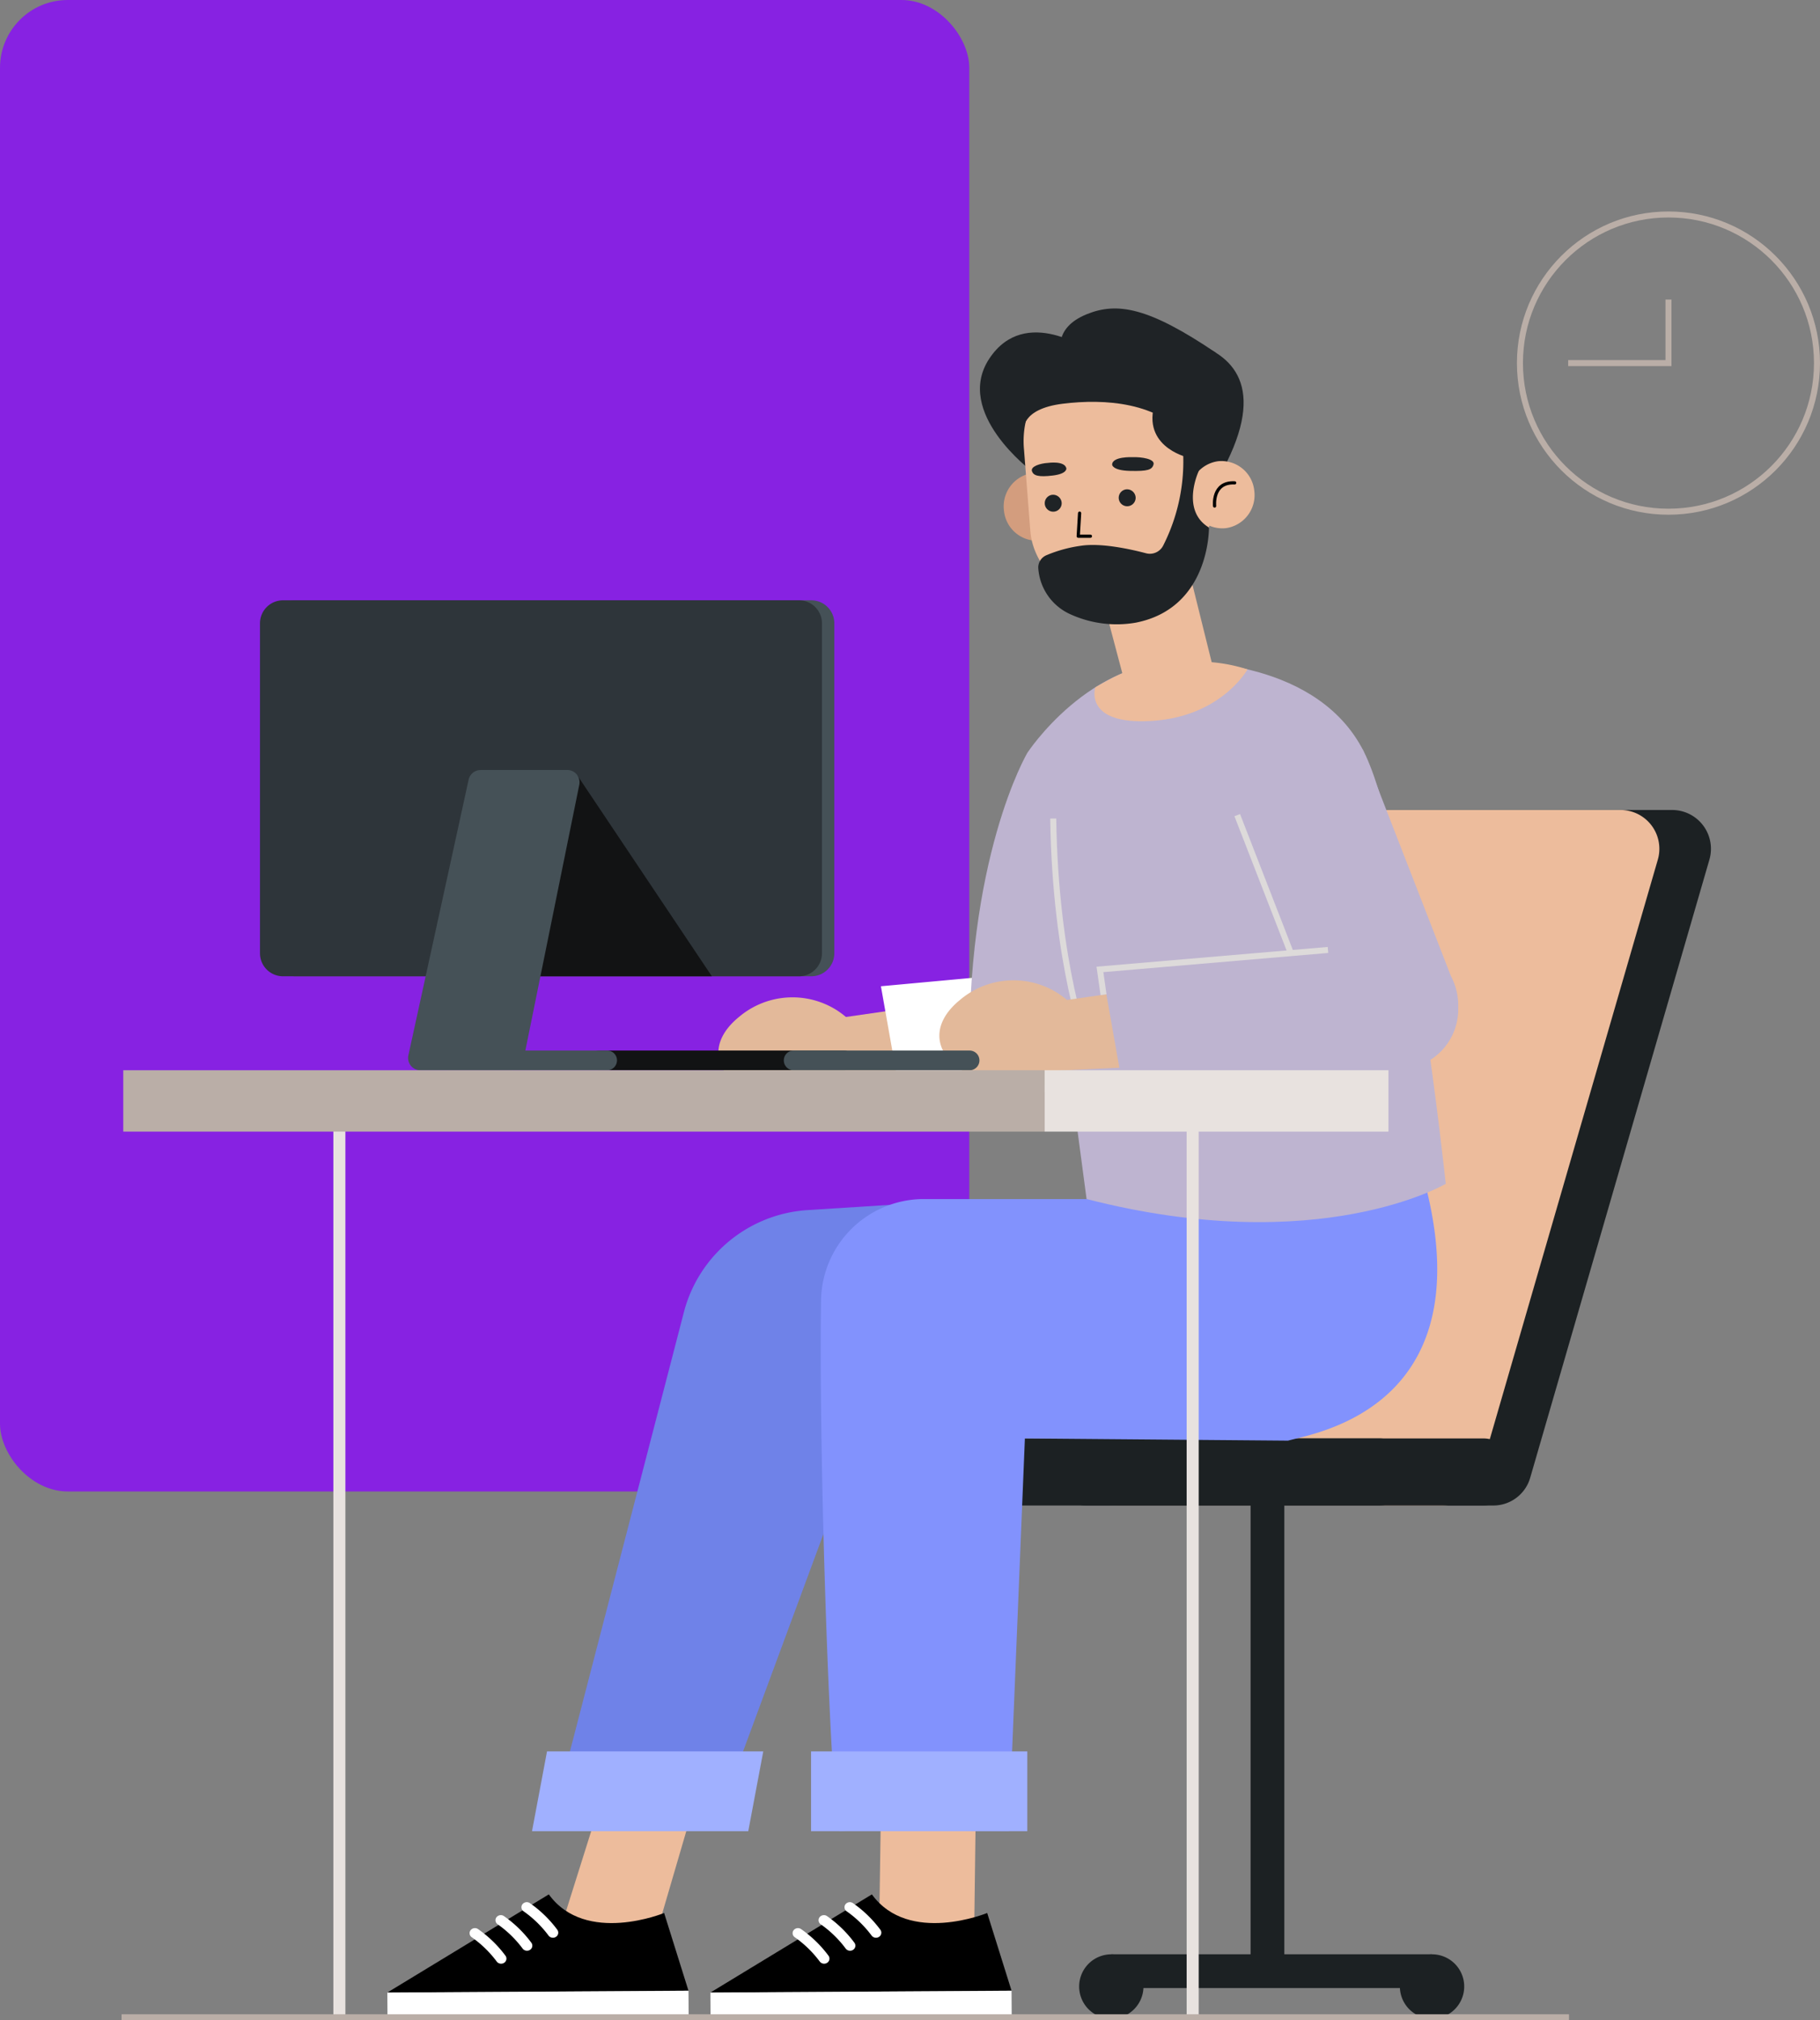 <svg xmlns="http://www.w3.org/2000/svg" width="295.488" height="327.806" viewBox="0 0 295.488 327.806">
  <rect x="0" y="0" width="295.488" height="327.806" fill="#808080" stroke="none"/>
  <g id="Grupo_1098901" data-name="Grupo 1098901" transform="translate(-1027.762 -3751.047)">
    <rect id="Rectángulo_400955" data-name="Rectángulo 400955" width="157.369" height="241.998" rx="11" transform="translate(1027.762 3751.047)" fill="#8722e2"/>
    <g id="Grupo_1098900" data-name="Grupo 1098900" transform="translate(1010 3785.07)">
      <g id="Grupo_1099206" data-name="Grupo 1099206" transform="translate(0)">
        <path id="Trazado_873465" data-name="Trazado 873465" d="M85.622,174.11H24.751a6.305,6.305,0,0,1-5.963-8.116l29.071-100.2a6.23,6.23,0,0,1,5.961-4.535h60.871a6.3,6.3,0,0,1,5.961,8.116l-29.069,100.2a6.23,6.23,0,0,1-5.961,4.535" transform="translate(174.625 36.144)" fill="#1c2123"/>
        <path id="Trazado_873466" data-name="Trazado 873466" d="M83.039,174.11H30.017a6.3,6.3,0,0,1-5.961-8.116l29.069-100.2a6.23,6.23,0,0,1,5.961-4.535h53.021a6.3,6.3,0,0,1,5.961,8.116L89,169.575a6.23,6.23,0,0,1-5.961,4.535" transform="translate(168.834 36.144)" fill="#edbc9c"/>
        <path id="Trazado_873467" data-name="Trazado 873467" d="M118.856,136.27H54.428a5.441,5.441,0,0,1,0-10.882h64.428a5.441,5.441,0,0,1,0,10.882" transform="translate(122.812 73.983)" fill="#1c2123"/>
        <rect id="Rectángulo_401197" data-name="Rectángulo 401197" width="52.074" height="5.479" transform="translate(198.19 283.069)" fill="#1c2123"/>
        <path id="Trazado_873468" data-name="Trazado 873468" d="M86.842,182.4a5.222,5.222,0,1,1-6.006-4.3,5.221,5.221,0,0,1,6.006,4.3" transform="translate(116.501 105.046)" fill="#1c2123"/>
        <rect id="Rectángulo_401198" data-name="Rectángulo 401198" width="5.479" height="75.905" transform="translate(220.802 209.406)" fill="#1c2123"/>
        <path id="Trazado_873469" data-name="Trazado 873469" d="M54.092,182.4a5.222,5.222,0,1,1-6-4.3,5.219,5.219,0,0,1,6,4.3" transform="translate(201.323 105.046)" fill="#1c2123"/>
        <path id="Trazado_873470" data-name="Trazado 873470" d="M108.248,136.27H43.82a5.441,5.441,0,1,1,0-10.882h64.428a5.441,5.441,0,0,1,0,10.882" transform="translate(150.287 73.983)" fill="#1c2123"/>
        <path id="Trazado_873471" data-name="Trazado 873471" d="M120.692,188.64l9.683-30.754,15.4-.817-9.659,33-14.856.094Z" transform="translate(-12.682 92.676)" fill="#edbc9c"/>
        <path id="Trazado_873472" data-name="Trazado 873472" d="M167.875,174.933s-12.738,5.239-18.721-3.018l-26.223,15.929,48.892-.315Z" transform="translate(-42.288 101.436)"/>
        <rect id="Rectángulo_401199" data-name="Rectángulo 401199" width="4.503" height="48.893" transform="matrix(-0.006, -1, 1, -0.006, 80.675, 293.784)" fill="#fff"/>
        <path id="Trazado_873473" data-name="Trazado 873473" d="M141,178.413a.852.852,0,0,1-.358-.272,17.842,17.842,0,0,0-4.029-3.929.8.8,0,0,1-.238-1.14.9.9,0,0,1,1.2-.229,19.172,19.172,0,0,1,4.471,4.331.8.8,0,0,1-.191,1.15.9.9,0,0,1-.851.089" transform="translate(-33.811 101.905)" fill="#fff"/>
        <path id="Trazado_873474" data-name="Trazado 873474" d="M143.645,179.738a.852.852,0,0,1-.358-.272,17.844,17.844,0,0,0-4.029-3.929.8.8,0,0,1-.239-1.14.9.9,0,0,1,1.2-.229,19.173,19.173,0,0,1,4.471,4.331.8.8,0,0,1-.191,1.15.9.9,0,0,1-.851.089" transform="translate(-40.667 102.686)" fill="#fff"/>
        <path id="Trazado_873475" data-name="Trazado 873475" d="M146.29,181.061a.858.858,0,0,1-.356-.272,17.88,17.88,0,0,0-4.031-3.929.8.8,0,0,1-.239-1.138.9.9,0,0,1,1.2-.229,19.13,19.13,0,0,1,4.473,4.33.8.8,0,0,1-.191,1.15.9.9,0,0,1-.852.089" transform="translate(-47.518 103.467)" fill="#fff"/>
        <path id="Trazado_873476" data-name="Trazado 873476" d="M156.7,101.551l-13.387.851a22.215,22.215,0,0,0-19.991,16.2L102.343,199.41l26.625,1.275L156.7,125.721Z" transform="translate(5.569 59.919)" fill="#6f82e8"/>
        <path id="Trazado_873477" data-name="Trazado 873477" d="M150.4,170.269h-35.11l2.436-12.944h35.108Z" transform="translate(-11.152 92.827)" fill="#a0b0ff"/>
        <path id="Trazado_873478" data-name="Trazado 873478" d="M93.512,188.488l.447-30.346,15.4-.817-.425,32.594-14.856.094Z" transform="translate(66.95 92.827)" fill="#edbc9c"/>
        <path id="Trazado_873479" data-name="Trazado 873479" d="M134.887,174.933s-12.738,5.239-18.721-3.018L89.943,187.844l48.892-.315Z" transform="translate(43.152 101.436)"/>
        <rect id="Rectángulo_401200" data-name="Rectángulo 401200" width="4.503" height="48.893" transform="matrix(-0.006, -1, 1, -0.006, 133.127, 293.784)" fill="#fff"/>
        <path id="Trazado_873480" data-name="Trazado 873480" d="M108.011,178.413a.852.852,0,0,1-.358-.272,17.842,17.842,0,0,0-4.029-3.929.8.8,0,0,1-.238-1.14.9.9,0,0,1,1.2-.229,19.172,19.172,0,0,1,4.471,4.331.8.8,0,0,1-.191,1.15.9.9,0,0,1-.851.089" transform="translate(51.629 101.905)" fill="#fff"/>
        <path id="Trazado_873481" data-name="Trazado 873481" d="M110.658,179.738a.852.852,0,0,1-.358-.272,17.792,17.792,0,0,0-4.031-3.929.8.8,0,0,1-.237-1.14.9.9,0,0,1,1.2-.229A19.173,19.173,0,0,1,111.7,178.5a.8.8,0,0,1-.191,1.15.9.9,0,0,1-.851.089" transform="translate(44.773 102.686)" fill="#fff"/>
        <path id="Trazado_873482" data-name="Trazado 873482" d="M113.3,181.061a.852.852,0,0,1-.358-.272,17.88,17.88,0,0,0-4.031-3.929.8.8,0,0,1-.238-1.138.9.9,0,0,1,1.2-.229,19.1,19.1,0,0,1,4.473,4.33.8.8,0,0,1-.191,1.15.9.9,0,0,1-.851.089" transform="translate(37.919 103.467)" fill="#fff"/>
        <path id="Trazado_873483" data-name="Trazado 873483" d="M143.632,97.23l-49.088,5.932H63.229a16.693,16.693,0,0,0-16.7,16.443c-.418,28.063,1.752,86.385,3.072,86.121,1.781-.356,27.417,0,27.417,0l2.606-63.722,42.719.356c4.408-1.24,33.407-5.54,21.291-45.132" transform="translate(104.534 57.369)" fill="#8292fd"/>
        <rect id="Rectángulo_401201" data-name="Rectángulo 401201" width="35.11" height="12.944" transform="translate(149.441 250.152)" fill="#a0b0ff"/>
        <path id="Trazado_873484" data-name="Trazado 873484" d="M92.517,84.035l28.171-4.063L115.65,94.184,90.157,95.378Z" transform="translate(60.959 47.187)" fill="#e3b99a"/>
        <path id="Trazado_873485" data-name="Trazado 873485" d="M124.123,82.43c4.864,3.136,6.414,7.766,1.784,11.52s-12.329,4.257-17.193,1.119-5.029-7.766-.4-11.52a13.44,13.44,0,0,1,15.807-1.119" transform="translate(29.441 47.422)" fill="#e3b99a"/>
        <path id="Trazado_873486" data-name="Trazado 873486" d="M77.956,80.235l27.762-2.554c5.053-.851,11.051,3.128,12.235,8.114a9.733,9.733,0,0,1-8.407,11.921L80.8,96.3Z" transform="translate(82.829 45.767)" fill="#fff"/>
        <path id="Trazado_873487" data-name="Trazado 873487" d="M88.409,55.437s-10.148,17.137-9.372,51.482l24.216,4.98-2.73-50.727Z" transform="translate(96.142 32.71)" fill="#beb4d0"/>
        <path id="Trazado_873488" data-name="Trazado 873488" d="M71.158,46.172s22.122-.7,29.432,15.264,12.952,69.392,12.952,69.392S93.018,142.992,55.226,133.3L45.6,60.919s10.154-15.53,25.555-14.748" transform="translate(138.948 27.226)" fill="#beb4d0"/>
        <path id="Trazado_873489" data-name="Trazado 873489" d="M82.154,62.13c.337,23.7,5.613,37.382,5.613,37.382" transform="translate(106.605 36.659)" fill="none" stroke="#dddada" stroke-miterlimit="10" stroke-width="0.976"/>
        <path id="Trazado_873490" data-name="Trazado 873490" d="M82.408,94.78,68.147,58.13c-.038-.073-1.762-2.266-1.8-2.339l-.013-.022,0,0a10.887,10.887,0,0,0-20.419,5.261c0,1.816-2.2,2.422-1.415,3.927.029.054,1.169,2.892,1.2,2.945l14.147,36.669c2.678,4.691,13.321,6.465,18.147,4.042A10.161,10.161,0,0,0,82.408,94.78" transform="translate(170.927 29.586)" fill="#beb4d0"/>
        <line id="Línea_582" data-name="Línea 582" x1="8.699" y1="22.383" transform="translate(218.637 98.239)" fill="none" stroke="#dddada" stroke-miterlimit="10" stroke-width="0.976"/>
        <path id="Trazado_873491" data-name="Trazado 873491" d="M69.951,82.3l28.171-4.061-5.037,14.21L67.591,93.64Z" transform="translate(119.406 46.162)" fill="#e3b99a"/>
        <path id="Trazado_873492" data-name="Trazado 873492" d="M101.557,80.692c4.864,3.136,6.414,7.766,1.784,11.52s-12.329,4.257-17.193,1.119-5.029-7.766-.4-11.52a13.44,13.44,0,0,1,15.807-1.119" transform="translate(87.888 46.396)" fill="#e3b99a"/>
        <path id="Trazado_873493" data-name="Trazado 873493" d="M44.327,78.986l45.353-3.87c5.055-.851,11.052,3.126,12.235,8.112A9.733,9.733,0,0,1,93.508,95.15l-46.335-.1Z" transform="translate(152.338 44.253)" fill="#beb4d0"/>
        <path id="Trazado_873494" data-name="Trazado 873494" d="M58.212,82.8l-.584-4.1,37.024-3.159" transform="translate(138.716 44.57)" fill="none" stroke="#dddada" stroke-miterlimit="10" stroke-width="0.976"/>
        <path id="Trazado_873495" data-name="Trazado 873495" d="M90.334,35.055s-12.75-9.493-6.921-18.289,16.409-1.175,16.409-1.175Z" transform="translate(94.975 7.391)" fill="#1f2326"/>
        <path id="Trazado_873496" data-name="Trazado 873496" d="M66.242,13.121s35.924-5.085,20.109,22.736L82.264,24.571Z" transform="translate(129.299 7.527)" fill="#1f2326"/>
        <path id="Trazado_873497" data-name="Trazado 873497" d="M88.331,17.762s-6.017,5.028,1.53,16.069l2.011-14.088Z" transform="translate(96.293 10.48)" fill="#1f2326"/>
        <path id="Trazado_873498" data-name="Trazado 873498" d="M94.668,31.729a5.464,5.464,0,0,1-4.676,6.118A5.406,5.406,0,0,1,84.051,33a5.465,5.465,0,0,1,4.676-6.118,5.407,5.407,0,0,1,5.94,4.846" transform="translate(96.711 15.84)" fill="#d39d7e"/>
        <path id="Trazado_873499" data-name="Trazado 873499" d="M69.461,39.51l4.6,17.35c1.105,4.754,4.306,3.684,6.723,3.6,3.762-.221,7.988-1.913,7.626-5.982L82.935,32.433Z" transform="translate(126.124 19.137)" fill="#edbc9c"/>
        <path id="Trazado_873500" data-name="Trazado 873500" d="M85.1,55.455h0c-7.519.382-14.021-5.438-14.549-11.769l-1.03-13.25a14.593,14.593,0,0,1,12.552-15.88c7.839-.94,16.325,4.7,17.258,12.8l.679,10.335A16.564,16.564,0,0,1,85.1,55.455" transform="translate(114.497 8.528)" fill="#edbc9c"/>
        <path id="Trazado_873501" data-name="Trazado 873501" d="M82.11,30.969l-.223,3.738,1.976,0" transform="translate(110.933 18.273)" fill="none" stroke="#000" stroke-linecap="round" stroke-linejoin="round" stroke-width="0.523"/>
        <path id="Trazado_873502" data-name="Trazado 873502" d="M78.69,25.258s-3.28-.149-3.26,1.226c0,0,.038.932,2.9,1s3.593-.172,3.821-1.056-1.926-1.224-3.46-1.173" transform="translate(122.896 14.9)" fill="#1f2326"/>
        <path id="Trazado_873503" data-name="Trazado 873503" d="M87,25.86s2.689-.393,2.959.889c0,0,.162.87-2.193,1.159s-3.137.01-3.388-.687c-.283-.79,1.34-1.29,2.622-1.361" transform="translate(100.934 15.225)" fill="#1f2326"/>
        <path id="Trazado_873504" data-name="Trazado 873504" d="M87.563,30.407a1.374,1.374,0,1,1-1.471-1.315,1.4,1.4,0,0,1,1.471,1.315" transform="translate(102.567 17.163)" fill="#1f2326"/>
        <path id="Trazado_873505" data-name="Trazado 873505" d="M80.01,29.852a1.374,1.374,0,1,1-1.471-1.315,1.4,1.4,0,0,1,1.471,1.315" transform="translate(122.13 16.836)" fill="#1f2326"/>
        <path id="Trazado_873506" data-name="Trazado 873506" d="M67.937,28.15s-.5-3.479,6.333-4.326,15.621-.275,20.488,5.812l.108,9.577,6.1-6.018L97.755,18.933,79.514,12.986,68.6,20.582Z" transform="translate(116.027 7.662)" fill="#1f2326"/>
        <path id="Trazado_873507" data-name="Trazado 873507" d="M75.68,30.482a5.411,5.411,0,0,1-4.63,6.06,5.355,5.355,0,0,1-5.883-4.8,5.412,5.412,0,0,1,4.63-6.06,5.353,5.353,0,0,1,5.883,4.8" transform="translate(145.724 15.132)" fill="#edbc9c"/>
        <path id="Trazado_873508" data-name="Trazado 873508" d="M67.173,31.633s-.453-3.935,3.261-3.754" transform="translate(147.785 16.446)" fill="none" stroke="#000" stroke-linecap="round" stroke-linejoin="round" stroke-width="0.523"/>
        <path id="Trazado_873509" data-name="Trazado 873509" d="M69.251,17.466S67.624,13.31,73.348,11c4.923-1.984,10.012-1.138,21,6.3Z" transform="translate(120.883 5.949)" fill="#1f2326"/>
        <path id="Trazado_873510" data-name="Trazado 873510" d="M69.784,45.467A2.168,2.168,0,0,1,71.1,43.508a22.067,22.067,0,0,1,5.551-1.531c3.3-.517,8.069.531,10.637,1.208a2.424,2.424,0,0,0,2.781-1.247,30.231,30.231,0,0,0,2.457-20.647l3.8,2.751-.5,5.84S92.858,36.2,97.5,39.008c0,0,.221,13.08-11.9,15.439a18.144,18.144,0,0,1-10.726-1.423,8.834,8.834,0,0,1-5.091-7.557" transform="translate(116.543 12.563)" fill="#1f2326"/>
        <path id="Trazado_873511" data-name="Trazado 873511" d="M71.217,47.7s-1.247.272-5.236,2.608c0,0-1.988,6.246,9.485,5.411,11.078-.806,15.228-8.335,15.228-8.335a26.423,26.423,0,0,0-9.65-1.215A68.969,68.969,0,0,0,71.217,47.7" transform="translate(129.605 27.204)" fill="#edbc9c"/>
        <path id="Trazado_873512" data-name="Trazado 873512" d="M76.422,29.934s-7.968-1.859-4.9-9.636,6.816,2.113,6.816,2.113Z" transform="translate(134.047 10.217)" fill="#1f2326"/>
        <path id="Trazado_873513" data-name="Trazado 873513" d="M147.341,85.805h-39.7a1.6,1.6,0,1,0,0,3.2h39.7a1.6,1.6,0,0,0,0-3.2" transform="translate(7.445 50.628)" fill="#121314"/>
        <path id="Trazado_873514" data-name="Trazado 873514" d="M123.378,85.805H94.818a1.6,1.6,0,1,0,0,3.2h28.56a1.6,1.6,0,0,0,0-3.2" transform="translate(51.801 50.628)" fill="#455157"/>
        <path id="Trazado_873515" data-name="Trazado 873515" d="M195.545,100.865H111.771a3.736,3.736,0,0,1-3.735-3.735V43.595a3.736,3.736,0,0,1,3.735-3.735h83.774a3.736,3.736,0,0,1,3.735,3.735V97.13a3.736,3.736,0,0,1-3.735,3.735" transform="translate(-46.061 23.519)" fill="#455157"/>
        <path id="Trazado_873516" data-name="Trazado 873516" d="M196.8,100.865H113.03a3.736,3.736,0,0,1-3.735-3.735V43.595a3.736,3.736,0,0,1,3.735-3.735H196.8a3.736,3.736,0,0,1,3.735,3.735V97.13a3.736,3.736,0,0,1-3.735,3.735" transform="translate(-49.322 23.519)" fill="#2e353a"/>
        <path id="Trazado_873517" data-name="Trazado 873517" d="M130.127,57.7l21.865,32.639H120.541Z" transform="translate(-18.656 34.045)" fill="#121314"/>
        <path id="Trazado_873518" data-name="Trazado 873518" d="M145.827,57.175h14.065a1.994,1.994,0,0,1,1.954,2.391L152.764,104.3a2,2,0,0,1-1.954,1.6H136.045a2,2,0,0,1-1.948-2.422l9.782-44.729a1.992,1.992,0,0,1,1.948-1.568" transform="translate(-50.032 33.735)" fill="#455157"/>
        <path id="Trazado_873519" data-name="Trazado 873519" d="M156.177,85.805H130.229V89h25.948a1.6,1.6,0,0,0,0-3.2" transform="translate(-39.843 50.628)" fill="#455157"/>
        <line id="Línea_583" data-name="Línea 583" y2="148.877" transform="translate(72.861 144.609)" fill="none" stroke="#e8e2df" stroke-miterlimit="10" stroke-width="1.952"/>
        <line id="Línea_584" data-name="Línea 584" y2="148.877" transform="translate(211.399 144.609)" fill="none" stroke="#e8e2df" stroke-miterlimit="10" stroke-width="1.952"/>
        <rect id="Rectángulo_401202" data-name="Rectángulo 401202" width="149.595" height="9.96" transform="translate(37.773 139.629)" fill="#baaea7"/>
        <rect id="Rectángulo_401203" data-name="Rectángulo 401203" width="55.821" height="9.96" transform="translate(187.368 139.629)" fill="#e8e2df"/>
        <line id="Línea_585" data-name="Línea 585" x2="235" transform="translate(37.5 293.293)" fill="none" stroke="#baaea7" stroke-miterlimit="10" stroke-width="0.976"/>
        <ellipse id="Elipse_11463" data-name="Elipse 11463" cx="24.114" cy="24.114" rx="24.114" ry="24.114" transform="translate(264.533 0.777)" fill="none" stroke="#baaea7" stroke-miterlimit="10" stroke-width="0.976"/>
        <path id="Trazado_873520" data-name="Trazado 873520" d="M39.144,9.171V19.48H22.862" transform="translate(249.504 5.411)" fill="none" stroke="#baaea7" stroke-miterlimit="10" stroke-width="0.976"/>
      </g>
    </g>
  </g>
</svg>
